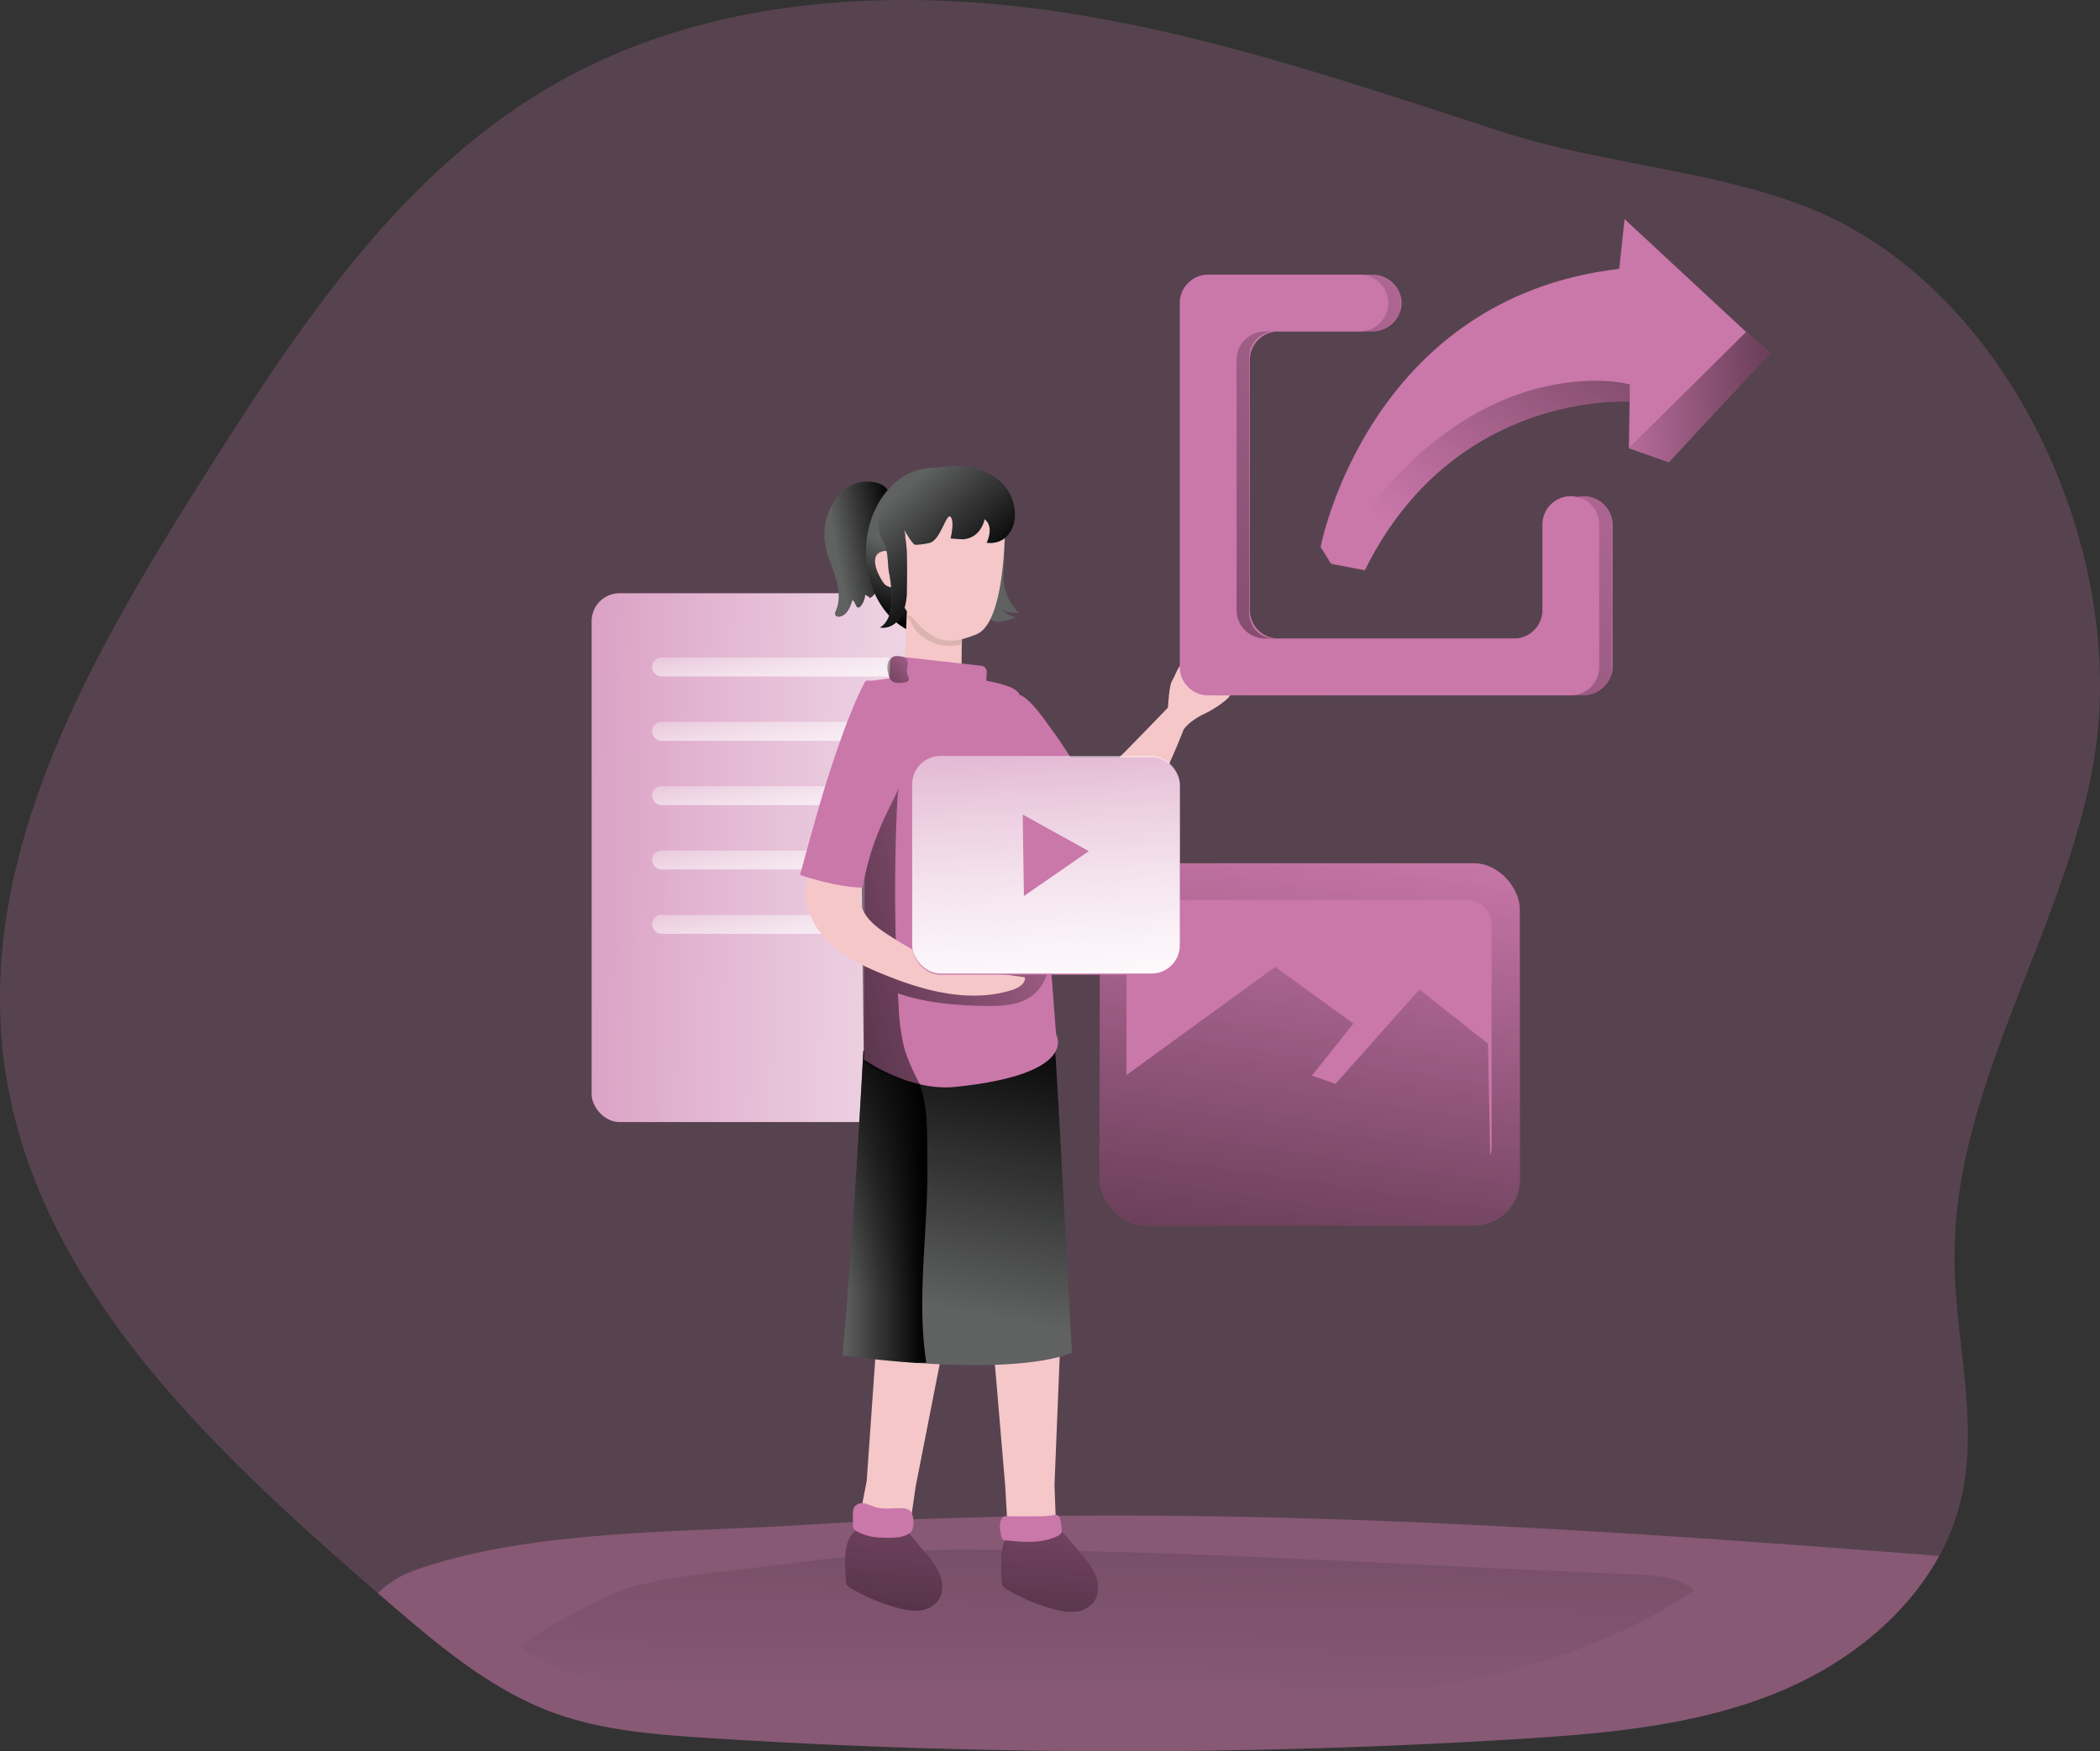 <svg id="Layer_1" data-name="Layer 1" xmlns="http://www.w3.org/2000/svg" xmlns:xlink="http://www.w3.org/1999/xlink" viewBox="0 0 564.67 470.98"><rect x="0" y="0" width="564.67" height="470.98" fill="#333333" stroke="none"/><defs><linearGradient id="linear-gradient" x1="297.17" y1="531.92" x2="302.89" y2="67.11" gradientUnits="userSpaceOnUse"><stop offset="0.15" stop-color="#010101" stop-opacity="0"/><stop offset="0.95" stop-color="#010101"/></linearGradient><linearGradient id="linear-gradient-2" x1="367.6" y1="177.91" x2="322.92" y2="476.53" xlink:href="#linear-gradient"/><linearGradient id="linear-gradient-3" x1="98.43" y1="228.19" x2="428.93" y2="235.81" gradientUnits="userSpaceOnUse"><stop offset="0" stop-color="#fff" stop-opacity="0"/><stop offset="0.12" stop-color="#fff" stop-opacity="0.22"/><stop offset="0.27" stop-color="#fff" stop-opacity="0.45"/><stop offset="0.41" stop-color="#fff" stop-opacity="0.65"/><stop offset="0.54" stop-color="#fff" stop-opacity="0.8"/><stop offset="0.66" stop-color="#fff" stop-opacity="0.91"/><stop offset="0.76" stop-color="#fff" stop-opacity="0.98"/><stop offset="0.84" stop-color="#fff"/></linearGradient><linearGradient id="linear-gradient-4" x1="207.29" y1="167.23" x2="210.04" y2="205.18" xlink:href="#linear-gradient-3"/><linearGradient id="linear-gradient-5" x1="207.29" y1="184.53" x2="210.04" y2="222.48" xlink:href="#linear-gradient-3"/><linearGradient id="linear-gradient-6" x1="207.29" y1="201.83" x2="210.04" y2="239.78" xlink:href="#linear-gradient-3"/><linearGradient id="linear-gradient-7" x1="207.29" y1="219.14" x2="210.04" y2="257.09" xlink:href="#linear-gradient-3"/><linearGradient id="linear-gradient-8" x1="207.29" y1="236.44" x2="210.04" y2="274.39" xlink:href="#linear-gradient-3"/><linearGradient id="linear-gradient-9" x1="225.49" y1="152.07" x2="243.05" y2="148.96" gradientUnits="userSpaceOnUse"><stop offset="0" stop-color="#010101" stop-opacity="0"/><stop offset="0.95" stop-color="#010101"/></linearGradient><linearGradient id="linear-gradient-10" x1="250.32" y1="150.33" x2="243.21" y2="169.66" xlink:href="#linear-gradient-9"/><linearGradient id="linear-gradient-11" x1="250.91" y1="330.64" x2="230.59" y2="523.67" xlink:href="#linear-gradient-9"/><linearGradient id="linear-gradient-12" x1="292.4" y1="335.01" x2="272.08" y2="528.04" xlink:href="#linear-gradient-9"/><linearGradient id="linear-gradient-13" x1="255.12" y1="355.72" x2="271.11" y2="272.41" xlink:href="#linear-gradient-9"/><linearGradient id="linear-gradient-14" x1="227.04" y1="328.14" x2="249.83" y2="328.14" xlink:href="#linear-gradient-9"/><linearGradient id="linear-gradient-15" x1="314.11" y1="231.73" x2="143.15" y2="279.36" xlink:href="#linear-gradient-9"/><linearGradient id="linear-gradient-16" x1="240.41" y1="138.08" x2="262.41" y2="163.19" xlink:href="#linear-gradient-9"/><linearGradient id="linear-gradient-17" x1="289.26" y1="219.25" x2="236.6" y2="251.91" xlink:href="#linear-gradient-9"/><linearGradient id="linear-gradient-18" x1="446.45" y1="58.87" x2="114.75" y2="420.64" xlink:href="#linear-gradient-9"/><linearGradient id="linear-gradient-19" x1="385.49" y1="152" x2="502.83" y2="-21.26" xlink:href="#linear-gradient-9"/><linearGradient id="linear-gradient-20" x1="427.04" y1="108.92" x2="536.25" y2="101.75" xlink:href="#linear-gradient-9"/><linearGradient id="linear-gradient-21" x1="276.9" y1="160.46" x2="285.47" y2="302.38" xlink:href="#linear-gradient-3"/><linearGradient id="linear-gradient-22" x1="251.63" y1="175.57" x2="221.39" y2="202.24" xlink:href="#linear-gradient-9"/></defs><title>Share</title><path d="M563.71,206.68C556.37,253.23,525.79,295,526,342.16c.06,21.92,6.86,44.22,1.59,65.49a61.5,61.5,0,0,1-5.69,14.52c-8.93,16.34-24.89,28.89-42.32,36.23-22.22,9.37-46.78,11.5-70.87,13a1735.16,1735.16,0,0,1-218.73-.34c-13.66-.88-27.5-2-40.39-6.63-17.25-6.26-31.59-18.54-45.5-30.55-.64-.57-1.32-1.12-2-1.69C56.9,393.07,9.33,348.46,1.55,289.32-5.79,233.2,25,179.86,55.24,132c25.27-40.06,52.43-81.33,93.4-105.11C191.73,1.79,244.88-.35,294,8.28c37.61,6.6,73.78,19,110,30.75,26,8.42,55,10.28,80.17,19.52C539.86,79,572.5,150.87,563.71,206.68Z" transform="translate(-0.46 -3.69)" fill="#ca77aa" opacity="0.24" style="isolation:isolate"/><path d="M521.86,422.17c-8.93,16.34-24.89,28.89-42.32,36.23-22.22,9.37-46.78,11.5-70.87,13a1735.16,1735.16,0,0,1-218.73-.34c-13.66-.88-27.5-2-40.39-6.63-17.25-6.26-31.59-18.54-45.5-30.55-.64-.57-1.32-1.12-2-1.69a27.51,27.51,0,0,1,10.79-6.46c30.85-10.66,70.74-9.85,103.11-11.87,71.82-4.54,143.9-2.47,215.72,1.89C461.75,417.57,491.82,419.8,521.86,422.17Z" transform="translate(-0.46 -3.69)" fill="#ca77aa" opacity="0.42" style="isolation:isolate"/><path d="M140.7,447c27,17.5,61.87,13.33,94,12.3,37.78-1.21,75.59,2.82,113.38,1.56s76.62-8.33,108-29.45c-4.47-3.69-10.72-4.08-16.51-4.31-60.11-2.31-120.52-6.62-180.67-6.63-17.62,0-34.77,2.22-52.21,4.5-12.52,1.64-25.51,2.42-37.71,5.85C165.87,431.72,138.36,445.4,140.7,447Z" transform="translate(-0.46 -3.69)" fill="url(#linear-gradient)"/><rect x="295.73" y="232.17" width="112.93" height="97.4" rx="12.34" fill="#ca77aa"/><rect x="295.73" y="232.17" width="112.93" height="97.4" rx="12.34" fill="url(#linear-gradient-2)"/><path d="M401.54,252.45v59.81a6.37,6.37,0,0,1-.38,2.13l-.6-30-18.44-14.58-22.53,25.37-6.36-2.2,11.13-14-21-15.25-40,29.09V252.45a6.73,6.73,0,0,1,6.73-6.73h84.74A6.72,6.72,0,0,1,401.54,252.45Z" transform="translate(-0.46 -3.69)" fill="#ca77aa"/><rect x="159.1" y="159.57" width="93.32" height="142.2" rx="7.47" fill="#ca77aa"/><rect x="159.1" y="159.57" width="93.32" height="142.2" rx="7.47" fill="url(#linear-gradient-3)"/><rect x="175.31" y="176.86" width="65.72" height="5.08" rx="2.54" fill="url(#linear-gradient-4)"/><rect x="175.31" y="194.16" width="65.72" height="5.08" rx="2.54" fill="url(#linear-gradient-5)"/><rect x="175.31" y="211.46" width="65.72" height="5.08" rx="2.54" fill="url(#linear-gradient-6)"/><rect x="175.31" y="228.76" width="65.72" height="5.08" rx="2.54" fill="url(#linear-gradient-7)"/><rect x="175.31" y="246.07" width="65.72" height="5.08" rx="2.54" fill="url(#linear-gradient-8)"/><path d="M230.78,133.6a11.25,11.25,0,0,0-5.27,3.92,16.31,16.31,0,0,0-3.2,12.45c.49,3.05,1.84,5.89,2.76,8.84s1.41,6.24.17,9.07a1.5,1.5,0,0,0-.19,1.22,1.12,1.12,0,0,0,1.23.43c1.94-.36,2.83-2.56,3.39-4.45.83.45.84,2.22,1.76,2a1.08,1.08,0,0,0,.5-.4,5.56,5.56,0,0,0,1.16-3,3.22,3.22,0,0,1,1.29.86,4,4,0,0,0,2-3.53c.08-1.41-.25-2.81-.31-4.22-.16-4,1.83-7.64,3.1-11.4,1-3,1.88-7.8-.46-10.47C237,133,233,132.89,230.78,133.6Z" transform="translate(-0.46 -3.69)" fill="#606161"/><path d="M230.78,133.6a11.25,11.25,0,0,0-5.27,3.92,16.31,16.31,0,0,0-3.2,12.45c.49,3.05,1.84,5.89,2.76,8.84s1.41,6.24.17,9.07a1.5,1.5,0,0,0-.19,1.22,1.12,1.12,0,0,0,1.23.43c1.94-.36,2.83-2.56,3.39-4.45.83.45.84,2.22,1.76,2a1.08,1.08,0,0,0,.5-.4,5.56,5.56,0,0,0,1.16-3,3.22,3.22,0,0,1,1.29.86,4,4,0,0,0,2-3.53c.08-1.41-.25-2.81-.31-4.22-.16-4,1.83-7.64,3.1-11.4,1-3,1.88-7.8-.46-10.47C237,133,233,132.89,230.78,133.6Z" transform="translate(-0.46 -3.69)" fill="url(#linear-gradient-9)"/><ellipse cx="251.01" cy="148.46" rx="18.16" ry="22.66" fill="#606161"/><ellipse cx="251.01" cy="148.46" rx="18.16" ry="22.66" fill="url(#linear-gradient-10)"/><path d="M270.46,147.56a77.28,77.28,0,0,1-.11,9.87,13.14,13.14,0,0,0,4.08,11,9.39,9.39,0,0,1-2.8-.08,3.15,3.15,0,0,1-2.19-1.6,6,6,0,0,0,4.22,2.95c-1.92.83-7,2.6-7.32-.64-.13-1.24.39-2.67.49-3.92.13-1.69.16-3.39.24-5.08l.65-13.61" transform="translate(-0.46 -3.69)" fill="#606161"/><path d="M314.47,195.08s.24-6.76,1.12-8.21c.78-1.29,2-4.77,2.93-4.62,1.65.26-1.11,7.48,3.29,4.75.69-.43,4.4-2.28,7-1.54a3.84,3.84,0,0,1,2.49,5.16c-.78,1.44-4.71,4-7,5.06s-4.7,2.77-5.74,4.48" transform="translate(-0.46 -3.69)" fill="#f5c7c8"/><path d="M271.37,189.37s5.57,5.54,7.65,9,11.63,17.7,12.58,18.15,23.23-22.86,23.23-22.86,2.83,1.46,3.79,6.48c0,0-10.63,28.65-22.43,35.7S271,213.28,271,213.28" transform="translate(-0.46 -3.69)" fill="#f5c7c8"/><path d="M246.67,403.5l-1.61,11.11c-1.49-.5-4.5-.19-7.72-.18a10.25,10.25,0,0,1-5.83-2.12l2-10.34,3.59-51.12,19.36,2.8Z" transform="translate(-0.46 -3.69)" fill="#f5c7c8"/><path d="M227.87,428.79a2.5,2.5,0,0,0,.19,1,2.46,2.46,0,0,0,1,.95,49.8,49.8,0,0,0,12.82,5.43,16.73,16.73,0,0,0,5.7.71,7.15,7.15,0,0,0,5-2.49c1.56-2,1.57-4.84.67-7.19a22.16,22.16,0,0,0-4.19-6.23l-3.59-4.2a7,7,0,0,0-2.1-1.9c-2.85-1.46-10.44-1.53-13.11.64C226.93,418.3,227.71,425,227.87,428.79Z" transform="translate(-0.46 -3.69)" fill="#ca77aa"/><path d="M269.78,429.11a2.67,2.67,0,0,0,.18,1,2.56,2.56,0,0,0,1,.94,49.55,49.55,0,0,0,12.83,5.44,16.73,16.73,0,0,0,5.7.71,7.19,7.19,0,0,0,5-2.49c1.55-2,1.56-4.84.67-7.19a22.23,22.23,0,0,0-4.19-6.23l-3.59-4.2a7.34,7.34,0,0,0-2.1-1.91c-2.85-1.45-10.44-1.52-13.11.65C268.84,418.62,269.62,425.32,269.78,429.11Z" transform="translate(-0.46 -3.69)" fill="#ca77aa"/><path d="M227.87,428.79a2.5,2.5,0,0,0,.19,1,2.46,2.46,0,0,0,1,.95,49.8,49.8,0,0,0,12.82,5.43,16.73,16.73,0,0,0,5.7.71,7.15,7.15,0,0,0,5-2.49c1.56-2,1.57-4.84.67-7.19a22.16,22.16,0,0,0-4.19-6.23l-3.59-4.2a7,7,0,0,0-2.1-1.9c-2.85-1.46-10.44-1.53-13.11.64C226.93,418.3,227.71,425,227.87,428.79Z" transform="translate(-0.46 -3.69)" fill="url(#linear-gradient-11)"/><path d="M269.78,429.11a2.67,2.67,0,0,0,.18,1,2.56,2.56,0,0,0,1,.94,49.55,49.55,0,0,0,12.83,5.44,16.73,16.73,0,0,0,5.7.71,7.19,7.19,0,0,0,5-2.49c1.55-2,1.56-4.84.67-7.19a22.23,22.23,0,0,0-4.19-6.23l-3.59-4.2a7.34,7.34,0,0,0-2.1-1.91c-2.85-1.45-10.44-1.52-13.11.65C268.84,418.62,269.62,425.32,269.78,429.11Z" transform="translate(-0.46 -3.69)" fill="url(#linear-gradient-12)"/><path d="M284,403.1l.38,10.44a23,23,0,0,0-6.84,1.08,10.16,10.16,0,0,1-6.17-.61l-.61-10.51-4-47.32,19.07,1.87Z" transform="translate(-0.46 -3.69)" fill="#f5c7c8"/><path d="M244.37,167.26l-.78,16.45a8.59,8.59,0,0,0,7.84,3.69c7.94-.89,7.59-3.24,7.59-3.24s0-11.88.32-14.54" transform="translate(-0.46 -3.69)" fill="#f5c7c8"/><path d="M246.26,172.62l-1.83-3.32L259.34,171c-.12,1-.19,3.38-.24,5.91A11.87,11.87,0,0,1,246.26,172.62Z" transform="translate(-0.46 -3.69)" fill="#dbb4af"/><path d="M232.61,286.32s-2.39,45.27-5.57,81.92c0,0,43.77,6.3,61.65-.71,0,0-3.84-73-4.65-83.48Z" transform="translate(-0.46 -3.69)" fill="#606161"/><path d="M288.69,367.52c-9.92,3.9-27.84,3.69-41.81,2.72-11.17-.76-19.84-2-19.84-2,3.18-36.63,5.57-81.92,5.57-81.92l6.55-.28,44.89-2C284.86,294.53,288.69,367.52,288.69,367.52Z" transform="translate(-0.46 -3.69)" fill="url(#linear-gradient-13)"/><path d="M249.53,370.19c-.87,0-1.77,0-2.65.05-11.17-.76-19.84-2-19.84-2,3.18-36.63,5.57-81.92,5.57-81.92l6.55-.28a1.17,1.17,0,0,1,.31.12c11.48,5.28,10.18,19.67,10.35,30.42C250.1,334.47,246.81,352.48,249.53,370.19Z" transform="translate(-0.46 -3.69)" fill="url(#linear-gradient-14)"/><path d="M233.18,186.86s2.15.1,10.72-1.47c8-1.47,11-.74,16.83.37,10.59,2,11.79,2.67,13.38,4,3.83,3.31,10.33,92.15,10.33,92.15s6.5,10.67-27.16,14.11c-12.46,1.27-24.48-7.36-24.48-7.36Z" transform="translate(-0.46 -3.69)" fill="#ca77aa"/><path d="M277.56,271.8c-3.56,2.37-8.12,2.5-12.38,2.44-7.85-.17-15.84-.82-23.28-3.39.07,1.32.14,2.68.24,4a50.39,50.39,0,0,0,1.62,11.23,52,52,0,0,0,4.23,9.5A76.78,76.78,0,0,1,235.3,291a4.38,4.38,0,0,1-2.13-1.59,4.78,4.78,0,0,1-.47-2.47q-.36-31.11-.68-62.14c-.06-5,0-10.46,2.91-14.58a6.14,6.14,0,0,1,4.47-2.95c5.44-.3,2.54,7.92,2.4,10.83-.34,6.32-.54,12.62-.61,18.94q-.15,11.47.24,22.94a38,38,0,0,0,14.34,2c8.39-.5,16.61-3.55,25-2.77a1.37,1.37,0,0,1,1.52,1.42A11.39,11.39,0,0,1,277.56,271.8Z" transform="translate(-0.46 -3.69)" fill="url(#linear-gradient-15)"/><path d="M217.06,243.63c0,5.35,2.9,10.4,6.85,14s8.88,6,13.82,8c11.06,4.58,23.48,7.91,34.9,4.31,1.67-.53,3.6-1.67,3.43-3.41a112.51,112.51,0,0,0-13.21-1.29,3.42,3.42,0,0,0-5.28-3.4,9.77,9.77,0,0,1-1.85,1.32,4,4,0,0,1-3.08-.55,123.79,123.79,0,0,1-13.71-7.72c-3.44-2.24-7.13-5.31-7.06-9.41,0-1.84.77-3.92-.38-5.34a4.33,4.33,0,0,0-1.47-1.06c-2.43-1.25-7-3.17-9.8-2.27C217.68,237.65,217.07,241.3,217.06,243.63Z" transform="translate(-0.46 -3.69)" fill="#f5c7c8"/><path d="M238.17,140.62s.65,21.07,6.78,28.28c6.47,7.61,10.15,8.54,18,5.43,6.67-2.65,7.47-20.91,7.69-26.16C271.21,134.52,250.29,122.77,238.17,140.62Z" transform="translate(-0.46 -3.69)" fill="#f5c7c8"/><path d="M239.8,181.73l-.14,3.86a1.59,1.59,0,0,0,.88,1.49s6,2,16.51,2.6l7.68-1.93a1.6,1.6,0,0,0,.95-1.38l.11-1.91a1.63,1.63,0,0,0-1.43-1.7l-22.76-2.57A1.61,1.61,0,0,0,239.8,181.73Z" transform="translate(-0.46 -3.69)" fill="#ca77aa"/><path d="M240.6,154s-.34-3.17-3.46-1.8-.19,6.9,1,8.4,3.55,1.05,3.55,1.05" transform="translate(-0.46 -3.69)" fill="#f5c7c8"/><path d="M270.24,134a12,12,0,0,1,3.1,9.07c-.41,4.07-3.28,7.12-7.55,6.58,0,0,2.13-4.27-.6-6.35,0,0-.75,5-5.85,5.44l-3.27-.23s1.14-4.56,0-5.81-2.74,6.38-5.7,7a18.29,18.29,0,0,1-3.77.51c-.68.12-3-4-3-4.1a9.92,9.92,0,0,1,.3,2.31,28.86,28.86,0,0,1,.39,4c.09,3.24.1,6.49,0,9.74a15.78,15.78,0,0,1-1.34,7c-1.12,2.12-3.5,3.76-5.84,3.28,2-1.17,2.81-3.64,3-5.94a31.44,31.44,0,0,0-.62-8.89c-.42-2.34-.13-5.62-1.34-7.76-3.7-6.51-.06-14.6,6.25-17.7,6.85-3.38,16.75-4.74,23.43-.22A12.25,12.25,0,0,1,270.24,134Z" transform="translate(-0.46 -3.69)" fill="#606161"/><path d="M270.24,134a12,12,0,0,1,3.1,9.07c-.41,4.07-3.28,7.12-7.55,6.58,0,0,2.13-4.27-.6-6.35,0,0-.75,5-5.85,5.44l-3.27-.23s1.14-4.56,0-5.81-2.74,6.38-5.7,7a18.29,18.29,0,0,1-3.77.51c-.68.12-3-4-3-4.1a9.92,9.92,0,0,1,.3,2.31,28.86,28.86,0,0,1,.39,4c.09,3.24.1,6.49,0,9.74a15.78,15.78,0,0,1-1.34,7c-1.12,2.12-3.5,3.76-5.84,3.28,2-1.17,2.81-3.64,3-5.94a31.44,31.44,0,0,0-.62-8.89c-.42-2.34-.13-5.62-1.34-7.76-3.7-6.51-.06-14.6,6.25-17.7,6.85-3.38,16.75-4.74,23.43-.22A12.25,12.25,0,0,1,270.24,134Z" transform="translate(-0.46 -3.69)" fill="url(#linear-gradient-16)"/><path d="M233.18,186.86s-3.74,5.9-10.42,26.91c-2.48,7.8-7.18,25.25-7.18,25.25s9.87,3.38,16.84,3.38c3.12-18.1,10.61-25.1,12-33.45S237.37,185.25,233.18,186.86Z" transform="translate(-0.46 -3.69)" fill="#ca77aa"/><path d="M291.34,212.4a5,5,0,0,1,.72,1.62,4.91,4.91,0,0,1-.08,1.62,122.1,122.1,0,0,1-5.45,20.94c-3.59-4-8.6-6.76-11.14-11.48a27.27,27.27,0,0,1-2.19-6.45A82.34,82.34,0,0,1,270.53,204c-.15-2.53-.53-12.58,2.81-13.53,3-.85,8.34,7.33,9.83,9.33C286.16,203.8,288.75,208.1,291.34,212.4Z" transform="translate(-0.46 -3.69)" fill="#ca77aa"/><path d="M276.06,211.94c1.63,4.41,2.07,9.17,2.36,13.87a6.38,6.38,0,0,0,2.39,5.69l5.45,5.08c.49-.16.73-.71.9-1.19.9-2.53,1.77-5.07,2.59-7.62,1.09-3.39.22-3.38-2.53-5.32A54.83,54.83,0,0,1,276.06,211.94Z" transform="translate(-0.46 -3.69)" fill="url(#linear-gradient-17)"/><path d="M426.41,190.7H328.9a7.64,7.64,0,0,1-7.63-7.64V85.2a7.64,7.64,0,0,1,7.63-7.64h40.76a7.64,7.64,0,0,1,7.64,7.64h0a7.64,7.64,0,0,1-7.64,7.64H344.18a7.64,7.64,0,0,0-7.64,7.64v67.3a7.64,7.64,0,0,0,7.64,7.64h66.95a7.64,7.64,0,0,0,7.64-7.64v-23a7.64,7.64,0,0,1,7.64-7.64h0a7.64,7.64,0,0,1,7.64,7.64v38.24A7.64,7.64,0,0,1,426.41,190.7Z" transform="translate(-0.46 -3.69)" fill="#ca77aa"/><path d="M427,190.7H327.92a6.86,6.86,0,0,1-6.86-6.86V84.42a6.86,6.86,0,0,1,6.86-6.86h42.31a6.86,6.86,0,0,1,6.86,6.86V86a6.86,6.86,0,0,1-6.86,6.86h-27a6.86,6.86,0,0,0-6.86,6.86v68.86a6.86,6.86,0,0,0,6.86,6.86H411.7a6.86,6.86,0,0,0,6.86-6.86V144a6.86,6.86,0,0,1,6.86-6.86H427a6.86,6.86,0,0,1,6.86,6.86v39.8A6.86,6.86,0,0,1,427,190.7Z" transform="translate(-0.46 -3.69)" fill="url(#linear-gradient-18)"/><path d="M367.45,157.07l-9-1.73s27-56.52,80.3-48.27l-.3,4.66S391.41,108.5,367.45,157.07Z" transform="translate(-0.46 -3.69)" fill="#ca77aa"/><path d="M367.45,157.07l-9-1.73s27-56.52,80.3-48.27l-.3,4.66S391.41,108.5,367.45,157.07Z" transform="translate(-0.46 -3.69)" fill="url(#linear-gradient-19)"/><path d="M422.84,190.7H325.33a7.64,7.64,0,0,1-7.64-7.64V85.2a7.64,7.64,0,0,1,7.64-7.64h40.76a7.64,7.64,0,0,1,7.63,7.64h0a7.64,7.64,0,0,1-7.63,7.64H340.61a7.64,7.64,0,0,0-7.64,7.64v67.3a7.64,7.64,0,0,0,7.64,7.64h66.95a7.64,7.64,0,0,0,7.64-7.64v-23a7.64,7.64,0,0,1,7.64-7.64h0a7.64,7.64,0,0,1,7.63,7.64v38.24A7.64,7.64,0,0,1,422.84,190.7Z" transform="translate(-0.46 -3.69)" fill="#ca77aa"/><path d="M355.56,150.8s12.67-66.91,80.3-74.8l1.43-13.38L470,93l-31.54,31.3.24-17.2s-44.21-11.95-80.3,48.27Z" transform="translate(-0.46 -3.69)" fill="#ca77aa"/><polygon points="438.03 120.58 448.73 124.35 475.97 94.95 469.58 89.28 438.03 120.58" fill="#ca77aa"/><polygon points="438.03 120.58 448.73 124.35 475.97 94.95 469.58 89.28 438.03 120.58" fill="url(#linear-gradient-20)"/><rect x="245.3" y="203.62" width="71.96" height="58.53" rx="7.59" fill="#ca77aa"/><rect x="245.28" y="203.31" width="71.96" height="58.53" rx="7.59" fill="url(#linear-gradient-21)"/><path d="M245.05,409.9a3.55,3.55,0,0,0-2-.55c-2.37-.11-4.81.38-7.09-.29-1-.28-1.92-.78-2.93-1a2.77,2.77,0,0,0-2.8.87,3.81,3.81,0,0,0-.43,2.17l0,2.63a2.28,2.28,0,0,0,.13.94,2.12,2.12,0,0,0,1,.92,14.33,14.33,0,0,0,6.65,1.65c2.16.11,6.74.27,8.1-1.92C246.4,414.14,246.21,410.76,245.05,409.9Z" transform="translate(-0.46 -3.69)" fill="#ca77aa"/><path d="M280.73,411.48c-3.18.06-6.35.06-9.53,0a1.8,1.8,0,0,0-.92.16,1.32,1.32,0,0,0-.5.57c-.75,1.43-.43,3.17-.06,4.74a1.34,1.34,0,0,0,.3.7,1.45,1.45,0,0,0,1,.33c4.66.48,9.61.9,13.8-1.18a2,2,0,0,0,1.05-.92,2.14,2.14,0,0,0,.07-1.07C285.36,409.68,285,411.41,280.73,411.48Z" transform="translate(-0.46 -3.69)" fill="#ca77aa"/><path d="M244.62,185.53a1.66,1.66,0,0,1,.24.93c-.11.58-.83.76-1.42.83-1.24.14-2.72.19-3.5-.79a3.46,3.46,0,0,1-.55-1.29,6.77,6.77,0,0,1-.27-2.75,2.82,2.82,0,0,1,1.51-2.18c1.13-.49,3.51-.08,3.84,1.06S243.94,184,244.62,185.53Z" transform="translate(-0.46 -3.69)" fill="url(#linear-gradient-22)"/><polygon points="275 219.08 292.78 228.92 275.32 240.99 275 219.08" fill="#ca77aa"/></svg>